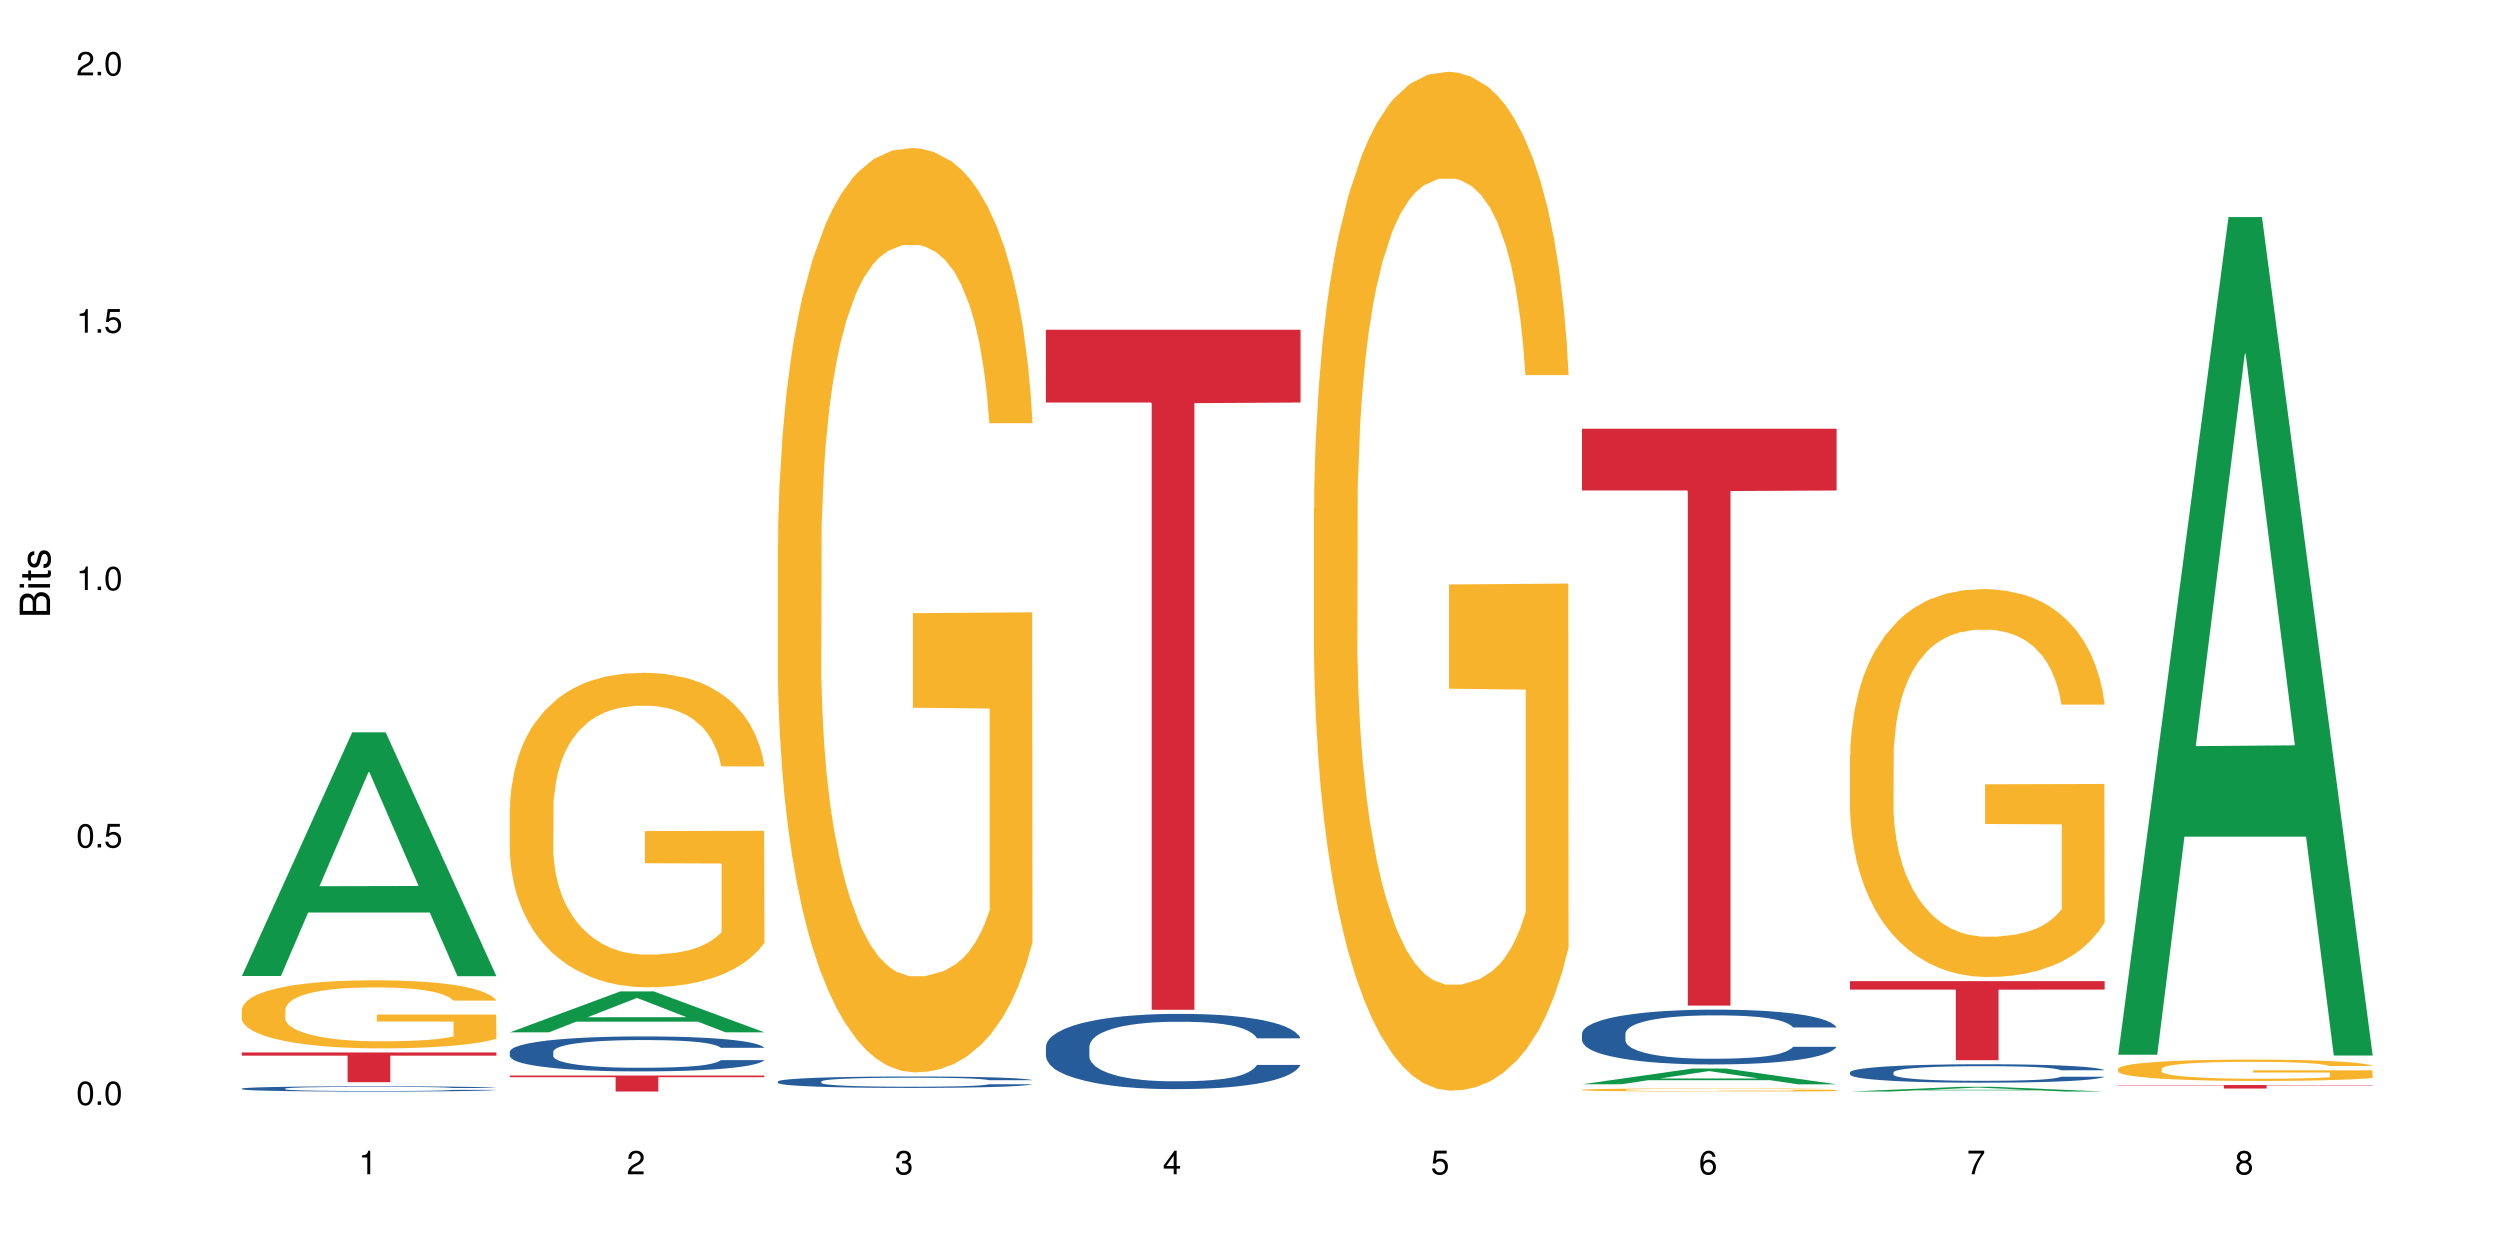 <?xml version="1.0" encoding="UTF-8"?>
<svg xmlns="http://www.w3.org/2000/svg" xmlns:xlink="http://www.w3.org/1999/xlink" width="720pt" height="360pt" viewBox="0 0 720 360" version="1.1">
<defs>
<g>
<symbol overflow="visible" id="glyph0-0">
<path style="stroke:none;" d=""/>
</symbol>
<symbol overflow="visible" id="glyph0-1">
<path style="stroke:none;" d="M 2.641 -6.797 C 2 -6.797 1.422 -6.531 1.078 -6.047 C 0.641 -5.453 0.406 -4.547 0.406 -3.297 C 0.406 -1 1.188 0.219 2.641 0.219 C 4.078 0.219 4.859 -1 4.859 -3.234 C 4.859 -4.562 4.656 -5.438 4.203 -6.047 C 3.844 -6.531 3.281 -6.797 2.641 -6.797 Z M 2.641 -6.047 C 3.547 -6.047 4 -5.125 4 -3.312 C 4 -1.375 3.562 -0.484 2.625 -0.484 C 1.734 -0.484 1.281 -1.422 1.281 -3.281 C 1.281 -5.141 1.734 -6.047 2.641 -6.047 Z M 2.641 -6.047 "/>
</symbol>
<symbol overflow="visible" id="glyph0-2">
<path style="stroke:none;" d="M 1.828 -1 L 0.828 -1 L 0.828 0 L 1.828 0 Z M 1.828 -1 "/>
</symbol>
<symbol overflow="visible" id="glyph0-3">
<path style="stroke:none;" d="M 4.562 -6.797 L 1.062 -6.797 L 0.547 -3.094 L 1.328 -3.094 C 1.719 -3.562 2.047 -3.734 2.578 -3.734 C 3.484 -3.734 4.062 -3.109 4.062 -2.094 C 4.062 -1.125 3.484 -0.531 2.578 -0.531 C 1.828 -0.531 1.375 -0.906 1.188 -1.672 L 0.328 -1.672 C 0.453 -1.109 0.547 -0.844 0.75 -0.594 C 1.125 -0.078 1.828 0.219 2.594 0.219 C 3.969 0.219 4.922 -0.781 4.922 -2.219 C 4.922 -3.562 4.031 -4.484 2.719 -4.484 C 2.25 -4.484 1.859 -4.359 1.469 -4.062 L 1.734 -5.969 L 4.562 -5.969 Z M 4.562 -6.797 "/>
</symbol>
<symbol overflow="visible" id="glyph0-4">
<path style="stroke:none;" d="M 2.484 -4.844 L 2.484 0 L 3.328 0 L 3.328 -6.797 L 2.766 -6.797 C 2.469 -5.75 2.281 -5.609 0.984 -5.453 L 0.984 -4.844 Z M 2.484 -4.844 "/>
</symbol>
<symbol overflow="visible" id="glyph0-5">
<path style="stroke:none;" d="M 4.859 -0.828 L 1.281 -0.828 C 1.359 -1.391 1.672 -1.75 2.5 -2.234 L 3.469 -2.75 C 4.406 -3.266 4.906 -3.969 4.906 -4.812 C 4.906 -5.375 4.672 -5.906 4.266 -6.266 C 3.859 -6.625 3.375 -6.797 2.719 -6.797 C 1.859 -6.797 1.219 -6.5 0.844 -5.922 C 0.609 -5.562 0.5 -5.125 0.484 -4.438 L 1.328 -4.438 C 1.359 -4.906 1.406 -5.188 1.531 -5.406 C 1.75 -5.812 2.188 -6.062 2.703 -6.062 C 3.469 -6.062 4.031 -5.516 4.031 -4.781 C 4.031 -4.25 3.719 -3.797 3.125 -3.438 L 2.234 -2.938 C 0.812 -2.141 0.406 -1.5 0.328 0 L 4.859 0 Z M 4.859 -0.828 "/>
</symbol>
<symbol overflow="visible" id="glyph0-6">
<path style="stroke:none;" d="M 2.125 -3.125 L 2.578 -3.125 C 3.516 -3.125 3.984 -2.703 3.984 -1.891 C 3.984 -1.031 3.469 -0.531 2.578 -0.531 C 1.656 -0.531 1.203 -0.984 1.156 -1.969 L 0.312 -1.969 C 0.344 -1.422 0.438 -1.078 0.609 -0.766 C 0.953 -0.109 1.625 0.219 2.547 0.219 C 3.953 0.219 4.859 -0.609 4.859 -1.906 C 4.859 -2.766 4.516 -3.25 3.703 -3.516 C 4.344 -3.766 4.656 -4.25 4.656 -4.938 C 4.656 -6.109 3.875 -6.797 2.578 -6.797 C 1.203 -6.797 0.484 -6.047 0.453 -4.609 L 1.297 -4.609 C 1.312 -5.016 1.344 -5.25 1.453 -5.453 C 1.641 -5.828 2.062 -6.062 2.594 -6.062 C 3.344 -6.062 3.797 -5.625 3.797 -4.906 C 3.797 -4.422 3.609 -4.141 3.25 -3.984 C 3.016 -3.891 2.719 -3.844 2.125 -3.844 Z M 2.125 -3.125 "/>
</symbol>
<symbol overflow="visible" id="glyph0-7">
<path style="stroke:none;" d="M 3.141 -1.625 L 3.141 0 L 3.984 0 L 3.984 -1.625 L 4.984 -1.625 L 4.984 -2.391 L 3.984 -2.391 L 3.984 -6.797 L 3.359 -6.797 L 0.266 -2.516 L 0.266 -1.625 Z M 3.141 -2.391 L 1 -2.391 L 3.141 -5.359 Z M 3.141 -2.391 "/>
</symbol>
<symbol overflow="visible" id="glyph0-8">
<path style="stroke:none;" d="M 4.781 -5.031 C 4.609 -6.141 3.891 -6.797 2.844 -6.797 C 2.094 -6.797 1.422 -6.438 1.031 -5.828 C 0.609 -5.172 0.406 -4.344 0.406 -3.094 C 0.406 -1.953 0.578 -1.234 0.984 -0.625 C 1.359 -0.078 1.953 0.219 2.703 0.219 C 3.984 0.219 4.922 -0.734 4.922 -2.078 C 4.922 -3.344 4.062 -4.234 2.844 -4.234 C 2.172 -4.234 1.641 -3.969 1.281 -3.469 C 1.281 -5.125 1.828 -6.047 2.797 -6.047 C 3.391 -6.047 3.797 -5.672 3.938 -5.031 Z M 2.734 -3.484 C 3.547 -3.484 4.062 -2.922 4.062 -2 C 4.062 -1.156 3.484 -0.531 2.703 -0.531 C 1.922 -0.531 1.328 -1.188 1.328 -2.047 C 1.328 -2.891 1.906 -3.484 2.734 -3.484 Z M 2.734 -3.484 "/>
</symbol>
<symbol overflow="visible" id="glyph0-9">
<path style="stroke:none;" d="M 4.984 -6.797 L 0.438 -6.797 L 0.438 -5.969 L 4.109 -5.969 C 2.5 -3.656 1.828 -2.234 1.328 0 L 2.219 0 C 2.594 -2.172 3.453 -4.047 4.984 -6.094 Z M 4.984 -6.797 "/>
</symbol>
<symbol overflow="visible" id="glyph0-10">
<path style="stroke:none;" d="M 3.75 -3.578 C 4.453 -4 4.688 -4.344 4.688 -4.984 C 4.688 -6.047 3.844 -6.797 2.641 -6.797 C 1.438 -6.797 0.594 -6.047 0.594 -4.984 C 0.594 -4.359 0.828 -4.016 1.516 -3.578 C 0.734 -3.203 0.359 -2.641 0.359 -1.891 C 0.359 -0.641 1.297 0.219 2.641 0.219 C 3.984 0.219 4.922 -0.641 4.922 -1.875 C 4.922 -2.641 4.531 -3.203 3.75 -3.578 Z M 2.641 -6.047 C 3.359 -6.047 3.812 -5.625 3.812 -4.969 C 3.812 -4.344 3.344 -3.922 2.641 -3.922 C 1.922 -3.922 1.453 -4.344 1.453 -4.984 C 1.453 -5.625 1.922 -6.047 2.641 -6.047 Z M 2.641 -3.203 C 3.484 -3.203 4.062 -2.672 4.062 -1.875 C 4.062 -1.062 3.484 -0.531 2.625 -0.531 C 1.797 -0.531 1.219 -1.078 1.219 -1.875 C 1.219 -2.672 1.797 -3.203 2.641 -3.203 Z M 2.641 -3.203 "/>
</symbol>
<symbol overflow="visible" id="glyph1-0">
<path style="stroke:none;" d=""/>
</symbol>
<symbol overflow="visible" id="glyph1-1">
<path style="stroke:none;" d="M 0 -0.953 L 0 -4.891 C 0 -5.719 -0.234 -6.344 -0.734 -6.797 C -1.188 -7.234 -1.812 -7.469 -2.5 -7.469 C -3.547 -7.469 -4.188 -7 -4.625 -5.875 C -4.984 -6.672 -5.641 -7.094 -6.531 -7.094 C -7.156 -7.094 -7.734 -6.859 -8.141 -6.391 C -8.562 -5.938 -8.75 -5.344 -8.75 -4.5 L -8.75 -0.953 Z M -4.984 -2.062 L -7.766 -2.062 L -7.766 -4.219 C -7.766 -4.844 -7.688 -5.203 -7.453 -5.5 C -7.219 -5.812 -6.859 -5.969 -6.375 -5.969 C -5.906 -5.969 -5.531 -5.812 -5.297 -5.5 C -5.062 -5.203 -4.984 -4.844 -4.984 -4.219 Z M -0.984 -2.062 L -4 -2.062 L -4 -4.781 C -4 -5.328 -3.859 -5.688 -3.578 -5.953 C -3.297 -6.219 -2.922 -6.359 -2.484 -6.359 C -2.062 -6.359 -1.688 -6.219 -1.406 -5.953 C -1.109 -5.688 -0.984 -5.328 -0.984 -4.781 Z M -0.984 -2.062 "/>
</symbol>
<symbol overflow="visible" id="glyph1-2">
<path style="stroke:none;" d="M -6.281 -1.797 L -6.281 -0.797 L 0 -0.797 L 0 -1.797 Z M -8.75 -1.797 L -8.75 -0.797 L -7.484 -0.797 L -7.484 -1.797 Z M -8.75 -1.797 "/>
</symbol>
<symbol overflow="visible" id="glyph1-3">
<path style="stroke:none;" d="M -6.281 -3.047 L -6.281 -2.016 L -8.016 -2.016 L -8.016 -1.016 L -6.281 -1.016 L -6.281 -0.172 L -5.469 -0.172 L -5.469 -1.016 L -0.719 -1.016 C -0.078 -1.016 0.281 -1.453 0.281 -2.234 C 0.281 -2.469 0.25 -2.719 0.188 -3.047 L -0.641 -3.047 C -0.609 -2.922 -0.594 -2.766 -0.594 -2.562 C -0.594 -2.141 -0.719 -2.016 -1.156 -2.016 L -5.469 -2.016 L -5.469 -3.047 Z M -6.281 -3.047 "/>
</symbol>
<symbol overflow="visible" id="glyph1-4">
<path style="stroke:none;" d="M -4.531 -5.25 C -5.766 -5.25 -6.469 -4.422 -6.469 -2.969 C -6.469 -1.516 -5.719 -0.562 -4.547 -0.562 C -3.562 -0.562 -3.094 -1.062 -2.734 -2.562 L -2.516 -3.484 C -2.344 -4.188 -2.094 -4.469 -1.625 -4.469 C -1.047 -4.469 -0.641 -3.875 -0.641 -3 C -0.641 -2.453 -0.797 -2 -1.062 -1.75 C -1.25 -1.594 -1.422 -1.531 -1.875 -1.469 L -1.875 -0.406 C -0.422 -0.453 0.281 -1.266 0.281 -2.922 C 0.281 -4.5 -0.5 -5.516 -1.719 -5.516 C -2.656 -5.516 -3.172 -4.984 -3.469 -3.734 L -3.703 -2.766 C -3.891 -1.953 -4.156 -1.609 -4.594 -1.609 C -5.172 -1.609 -5.547 -2.125 -5.547 -2.938 C -5.547 -3.75 -5.203 -4.172 -4.531 -4.203 Z M -4.531 -5.25 "/>
</symbol>
</g>
</defs>
<g id="surface94558">
<rect x="0" y="0" width="720" height="360" style="fill:rgb(100%,100%,100%);fill-opacity:1;stroke:none;"/>
<path style=" stroke:none;fill-rule:nonzero;fill:rgb(6.275%,58.824%,28.235%);fill-opacity:1;" d="M 69.629 281.082 L 69.707 281.016 L 101.441 210.914 L 111.078 210.914 L 142.965 281.148 L 131.762 281.148 L 123.77 262.816 L 88.746 262.816 L 80.91 281.082 L 69.629 281.082 L 92.117 255.23 L 120.559 255.164 L 106.375 222.391 L 106.219 222.324 L 106.062 222.52 L 92.039 255.164 L 92.117 255.23 Z M 69.629 281.082 "/>
<path style=" stroke:none;fill-rule:nonzero;fill:rgb(14.51%,36.078%,60%);fill-opacity:1;" d="M 69.629 313.516 L 69.719 313.512 L 69.719 313.48 L 69.988 313.426 L 70.613 313.359 L 71.238 313.316 L 72.848 313.234 L 75.086 313.152 L 77.41 313.094 L 79.109 313.059 L 80.629 313.027 L 84.117 312.977 L 86.355 312.953 L 88.77 312.926 L 91.719 312.902 L 93.867 312.891 L 98.695 312.867 L 102.273 312.859 L 105.047 312.855 L 111.039 312.855 L 114.613 312.859 L 117.207 312.867 L 120.07 312.879 L 122.484 312.891 L 126.688 312.922 L 130.445 312.961 L 132.145 312.98 L 134.828 313.023 L 136.883 313.066 L 138.316 313.102 L 139.926 313.152 L 141.355 313.215 L 142.43 313.285 L 142.965 313.348 L 130.445 313.348 L 129.82 313.289 L 129.102 313.246 L 127.762 313.191 L 126.422 313.152 L 124.543 313.109 L 122.844 313.086 L 120.516 313.059 L 118.461 313.043 L 116.312 313.027 L 114.258 313.02 L 110.32 313.012 L 105.762 313.012 L 104.062 313.016 L 100.574 313.027 L 98.695 313.035 L 96.012 313.055 L 94.133 313.074 L 91.898 313.102 L 90.379 313.125 L 88.5 313.16 L 87.16 313.191 L 85.637 313.238 L 84.742 313.273 L 83.938 313.312 L 83.223 313.359 L 82.688 313.406 L 82.328 313.457 L 82.148 313.508 L 82.148 313.723 L 82.328 313.773 L 82.777 313.832 L 83.938 313.914 L 85.637 313.988 L 87.605 314.047 L 89.484 314.09 L 90.559 314.105 L 91.988 314.129 L 94.223 314.156 L 97.445 314.184 L 99.32 314.195 L 102.184 314.207 L 105.137 314.211 L 109.07 314.211 L 112.559 314.207 L 114.883 314.199 L 117.297 314.188 L 120.605 314.164 L 122.664 314.145 L 124.453 314.117 L 125.793 314.09 L 126.688 314.07 L 128.031 314.027 L 129.102 313.977 L 129.906 313.93 L 130.445 313.883 L 142.965 313.883 L 142.43 313.938 L 141.625 313.992 L 140.82 314.031 L 139.566 314.082 L 138.137 314.125 L 136.078 314.172 L 134.379 314.203 L 132.145 314.238 L 130.086 314.266 L 127.852 314.289 L 124.543 314.316 L 122.395 314.332 L 120.07 314.344 L 117.297 314.355 L 113.809 314.363 L 110.055 314.371 L 106.566 314.371 L 102.809 314.367 L 100.035 314.363 L 96.371 314.352 L 91.809 314.324 L 88.5 314.297 L 85.906 314.273 L 83.672 314.246 L 81.168 314.207 L 77.945 314.145 L 75.98 314.098 L 74.637 314.059 L 73.117 314.008 L 72.043 313.957 L 70.793 313.879 L 69.898 313.781 L 69.629 313.707 Z M 69.629 313.516 "/>
<path style=" stroke:none;fill-rule:nonzero;fill:rgb(96.863%,70.196%,16.863%);fill-opacity:1;" d="M 69.629 290.723 L 69.719 290.707 L 69.719 290.348 L 70.078 289.543 L 70.973 288.434 L 72.133 287.52 L 73.387 286.805 L 74.191 286.426 L 75.531 285.891 L 76.695 285.496 L 79.645 284.691 L 83.402 283.938 L 85.461 283.617 L 87.785 283.312 L 91.094 282.973 L 92.613 282.848 L 97.266 282.559 L 102.543 282.383 L 108.355 282.328 L 111.039 282.344 L 114.703 282.418 L 119.711 282.613 L 122.574 282.793 L 124.809 282.973 L 127.137 283.203 L 129.996 283.562 L 132.68 283.992 L 134.828 284.422 L 136.973 284.961 L 138.762 285.531 L 140.281 286.16 L 141.625 286.91 L 142.43 287.539 L 142.965 288.164 L 130.535 288.164 L 129.82 287.539 L 129.016 287.055 L 127.672 286.465 L 126.332 286.035 L 124.988 285.695 L 122.484 285.227 L 120.34 284.941 L 117.656 284.691 L 115.062 284.531 L 112.109 284.422 L 110.32 284.387 L 105.582 284.387 L 101.289 284.512 L 98.785 284.656 L 96.996 284.797 L 94.492 285.066 L 92.973 285.281 L 92.078 285.426 L 89.395 285.98 L 87.605 286.48 L 86.621 286.82 L 85.371 287.359 L 84.477 287.84 L 83.492 288.559 L 82.953 289.094 L 82.238 290.312 L 82.148 293.535 L 82.418 294.215 L 82.953 294.949 L 83.672 295.594 L 84.742 296.273 L 85.816 296.793 L 87.695 297.492 L 89.305 297.957 L 90.559 298.262 L 92.973 298.746 L 93.957 298.906 L 96.281 299.227 L 98.695 299.477 L 101.648 299.691 L 103.883 299.801 L 107.461 299.891 L 112.02 299.891 L 117.387 299.781 L 120.785 299.641 L 123.109 299.496 L 124.633 299.371 L 126.508 299.176 L 127.852 298.996 L 129.102 298.797 L 130.625 298.492 L 130.625 294.215 L 108.535 294.195 L 108.535 292.191 L 142.875 292.176 L 142.965 299.176 L 141.086 299.656 L 138.762 300.121 L 136.527 300.48 L 134.199 300.785 L 130.891 301.125 L 128.207 301.34 L 124.094 301.59 L 120.34 301.75 L 116.402 301.859 L 112.914 301.914 L 108.801 301.93 L 105.137 301.895 L 101.199 301.789 L 98.07 301.645 L 95.207 301.465 L 92.344 301.234 L 88.77 300.855 L 86.441 300.551 L 84.027 300.176 L 81.613 299.73 L 79.469 299.246 L 78.035 298.871 L 76.605 298.441 L 75.086 297.902 L 73.652 297.293 L 72.582 296.738 L 71.598 296.113 L 70.883 295.523 L 70.164 294.715 L 69.809 294.07 L 69.629 293.516 Z M 69.629 290.723 "/>
<path style=" stroke:none;fill-rule:nonzero;fill:rgb(83.922%,15.686%,22.353%);fill-opacity:1;" d="M 69.629 303.109 L 142.965 303.109 L 142.965 304.027 L 112.402 304.035 L 112.402 311.676 L 100.105 311.676 L 100.105 304.043 L 99.926 304.027 L 69.629 304.027 Z M 69.629 303.109 "/>
<path style=" stroke:none;fill-rule:nonzero;fill:rgb(6.275%,58.824%,28.235%);fill-opacity:1;" d="M 146.824 297.309 L 146.902 297.297 L 178.637 285.527 L 188.273 285.527 L 220.16 297.316 L 208.957 297.316 L 200.965 294.238 L 165.941 294.238 L 158.109 297.309 L 146.824 297.309 L 169.312 292.965 L 197.754 292.957 L 183.57 287.453 L 183.414 287.441 L 183.258 287.477 L 169.234 292.957 L 169.312 292.965 Z M 146.824 297.309 "/>
<path style=" stroke:none;fill-rule:nonzero;fill:rgb(14.51%,36.078%,60%);fill-opacity:1;" d="M 146.824 302.879 L 146.914 302.867 L 146.914 302.648 L 147.184 302.297 L 147.809 301.855 L 148.434 301.555 L 150.043 301.012 L 152.281 300.484 L 154.605 300.082 L 156.305 299.84 L 157.824 299.656 L 161.312 299.316 L 163.551 299.141 L 165.965 298.984 L 168.914 298.828 L 171.062 298.738 L 175.891 298.59 L 179.469 298.523 L 182.242 298.496 L 188.234 298.496 L 191.812 298.535 L 194.406 298.582 L 197.266 298.652 L 199.68 298.738 L 203.883 298.938 L 207.641 299.195 L 209.34 299.344 L 212.023 299.629 L 214.078 299.906 L 215.512 300.145 L 217.121 300.484 L 218.551 300.898 L 219.625 301.367 L 220.16 301.766 L 207.641 301.766 L 207.016 301.395 L 206.301 301.109 L 204.957 300.734 L 203.617 300.469 L 201.738 300.199 L 200.039 300.023 L 197.715 299.852 L 195.656 299.738 L 193.512 299.656 L 191.453 299.602 L 187.52 299.547 L 182.957 299.547 L 181.258 299.566 L 177.77 299.637 L 175.891 299.703 L 173.207 299.832 L 171.332 299.953 L 169.094 300.137 L 167.574 300.293 L 165.695 300.531 L 164.355 300.742 L 162.836 301.047 L 161.941 301.277 L 161.137 301.535 L 160.418 301.84 L 159.883 302.16 L 159.523 302.5 L 159.348 302.832 L 159.348 304.258 L 159.523 304.59 L 159.973 304.977 L 161.137 305.539 L 162.836 306.023 L 164.801 306.41 L 166.68 306.688 L 167.754 306.816 L 169.184 306.965 L 171.418 307.148 L 174.641 307.332 L 176.516 307.406 L 179.379 307.48 L 182.332 307.516 L 186.266 307.516 L 189.754 307.48 L 192.078 307.434 L 194.492 307.359 L 197.805 307.203 L 199.859 307.055 L 201.648 306.883 L 202.988 306.707 L 203.883 306.559 L 205.227 306.273 L 206.301 305.961 L 207.105 305.637 L 207.641 305.324 L 220.16 305.324 L 219.625 305.695 L 218.82 306.055 L 218.016 306.32 L 216.762 306.641 L 215.332 306.926 L 213.273 307.25 L 211.574 307.461 L 209.34 307.691 L 207.281 307.867 L 205.047 308.023 L 201.738 308.207 L 199.59 308.297 L 197.266 308.383 L 194.492 308.453 L 191.004 308.52 L 187.25 308.555 L 183.762 308.566 L 180.004 308.547 L 177.234 308.512 L 173.566 308.426 L 169.004 308.262 L 165.695 308.086 L 163.102 307.91 L 160.867 307.727 L 158.363 307.48 L 155.145 307.074 L 153.176 306.762 L 151.832 306.504 L 150.312 306.145 L 149.238 305.824 L 147.988 305.309 L 147.094 304.652 L 146.824 304.148 Z M 146.824 302.879 "/>
<path style=" stroke:none;fill-rule:nonzero;fill:rgb(96.863%,70.196%,16.863%);fill-opacity:1;" d="M 146.824 232.562 L 146.914 232.48 L 146.914 230.824 L 147.273 227.102 L 148.168 221.973 L 149.328 217.754 L 150.582 214.445 L 151.387 212.707 L 152.727 210.227 L 153.891 208.406 L 156.844 204.684 L 160.598 201.211 L 162.656 199.719 L 164.98 198.312 L 168.289 196.742 L 169.809 196.164 L 174.461 194.84 L 179.738 194.012 L 185.551 193.766 L 188.234 193.848 L 191.898 194.18 L 196.91 195.09 L 199.77 195.914 L 202.008 196.742 L 204.332 197.816 L 207.195 199.473 L 209.875 201.457 L 212.023 203.441 L 214.168 205.926 L 215.957 208.57 L 217.477 211.469 L 218.82 214.941 L 219.625 217.836 L 220.16 220.73 L 207.73 220.73 L 207.016 217.836 L 206.211 215.602 L 204.867 212.875 L 203.527 210.887 L 202.184 209.316 L 199.68 207.164 L 197.535 205.844 L 194.852 204.684 L 192.258 203.941 L 189.305 203.441 L 187.52 203.277 L 182.777 203.277 L 178.484 203.855 L 175.98 204.52 L 174.191 205.18 L 171.688 206.422 L 170.168 207.414 L 169.273 208.074 L 166.59 210.641 L 164.801 212.957 L 163.816 214.527 L 162.566 217.008 L 161.672 219.242 L 160.688 222.551 L 160.152 225.035 L 159.434 230.66 L 159.348 245.551 L 159.613 248.691 L 160.152 252.086 L 160.867 255.062 L 161.941 258.207 L 163.012 260.605 L 164.891 263.832 L 166.5 265.98 L 167.754 267.387 L 170.168 269.621 L 171.152 270.367 L 173.477 271.855 L 175.891 273.012 L 178.844 274.008 L 181.078 274.504 L 184.656 274.914 L 189.219 274.914 L 194.582 274.418 L 197.98 273.758 L 200.309 273.098 L 201.828 272.516 L 203.707 271.605 L 205.047 270.781 L 206.301 269.871 L 207.82 268.465 L 207.82 248.691 L 185.73 248.609 L 185.73 239.344 L 220.07 239.262 L 220.16 271.605 L 218.285 273.84 L 215.957 275.992 L 213.723 277.645 L 211.398 279.051 L 208.086 280.625 L 205.406 281.617 L 201.289 282.773 L 197.535 283.52 L 193.598 284.016 L 190.113 284.262 L 185.996 284.348 L 182.332 284.18 L 178.395 283.684 L 175.266 283.023 L 172.402 282.195 L 169.543 281.121 L 165.965 279.383 L 163.641 277.977 L 161.223 276.238 L 158.809 274.172 L 156.664 271.938 L 155.23 270.199 L 153.801 268.215 L 152.281 265.734 L 150.852 262.922 L 149.777 260.355 L 148.793 257.461 L 148.078 254.73 L 147.363 251.008 L 147.004 248.031 L 146.824 245.465 Z M 146.824 232.562 "/>
<path style=" stroke:none;fill-rule:nonzero;fill:rgb(83.922%,15.686%,22.353%);fill-opacity:1;" d="M 146.824 309.746 L 220.16 309.746 L 220.16 310.238 L 189.598 310.242 L 189.598 314.371 L 177.301 314.371 L 177.301 310.25 L 177.121 310.238 L 146.824 310.238 Z M 146.824 309.746 "/>
<path style=" stroke:none;fill-rule:nonzero;fill:rgb(14.51%,36.078%,60%);fill-opacity:1;" d="M 224.02 311.461 L 224.109 311.461 L 224.109 311.387 L 224.379 311.273 L 225.004 311.129 L 225.633 311.031 L 227.242 310.852 L 229.477 310.684 L 231.801 310.551 L 233.5 310.473 L 235.023 310.41 L 238.508 310.301 L 240.746 310.242 L 243.16 310.191 L 246.113 310.141 L 248.258 310.113 L 253.086 310.062 L 256.664 310.043 L 259.438 310.035 L 265.43 310.035 L 269.008 310.047 L 271.602 310.059 L 274.461 310.086 L 276.875 310.113 L 281.082 310.176 L 284.836 310.262 L 286.535 310.309 L 289.219 310.402 L 291.277 310.492 L 292.707 310.57 L 294.316 310.684 L 295.746 310.816 L 296.82 310.969 L 297.355 311.098 L 284.836 311.098 L 284.211 310.98 L 283.496 310.887 L 282.152 310.762 L 280.812 310.676 L 278.934 310.59 L 277.234 310.531 L 274.91 310.477 L 272.852 310.438 L 270.707 310.41 L 268.648 310.395 L 264.715 310.375 L 260.152 310.375 L 258.453 310.383 L 254.965 310.406 L 253.086 310.426 L 250.406 310.469 L 248.527 310.508 L 246.289 310.566 L 244.77 310.617 L 242.891 310.695 L 241.551 310.766 L 240.031 310.863 L 239.137 310.941 L 238.332 311.023 L 237.613 311.125 L 237.078 311.227 L 236.723 311.34 L 236.543 311.449 L 236.543 311.914 L 236.723 312.02 L 237.168 312.148 L 238.332 312.332 L 240.031 312.488 L 241.996 312.617 L 243.875 312.707 L 244.949 312.746 L 246.379 312.797 L 248.617 312.855 L 251.836 312.914 L 253.715 312.941 L 256.574 312.965 L 259.527 312.977 L 263.461 312.977 L 266.949 312.965 L 269.273 312.949 L 271.691 312.926 L 275 312.875 L 277.055 312.824 L 278.844 312.77 L 280.188 312.711 L 281.082 312.664 L 282.422 312.57 L 283.496 312.469 L 284.301 312.363 L 284.836 312.262 L 297.355 312.262 L 296.82 312.383 L 296.016 312.5 L 295.211 312.586 L 293.957 312.691 L 292.527 312.785 L 290.473 312.891 L 288.773 312.957 L 286.535 313.031 L 284.48 313.09 L 282.242 313.141 L 278.934 313.199 L 276.789 313.23 L 274.461 313.258 L 271.691 313.281 L 268.203 313.305 L 264.445 313.316 L 260.957 313.316 L 257.203 313.312 L 254.43 313.301 L 250.762 313.273 L 246.199 313.219 L 242.891 313.16 L 240.297 313.105 L 238.062 313.047 L 235.559 312.965 L 232.34 312.832 L 230.371 312.73 L 229.031 312.645 L 227.508 312.527 L 226.438 312.422 L 225.184 312.254 L 224.289 312.043 L 224.02 311.875 Z M 224.02 311.461 "/>
<path style=" stroke:none;fill-rule:nonzero;fill:rgb(96.863%,70.196%,16.863%);fill-opacity:1;" d="M 224.02 156.652 L 224.109 156.406 L 224.109 151.547 L 224.469 140.605 L 225.363 125.531 L 226.523 113.129 L 227.777 103.402 L 228.582 98.297 L 229.926 91.004 L 231.086 85.656 L 234.039 74.715 L 237.793 64.504 L 239.852 60.125 L 242.176 55.992 L 245.484 51.375 L 247.004 49.672 L 251.656 45.781 L 256.934 43.348 L 262.746 42.621 L 265.43 42.863 L 269.098 43.836 L 274.105 46.512 L 276.965 48.941 L 279.203 51.375 L 281.527 54.535 L 284.391 59.398 L 287.074 65.23 L 289.219 71.066 L 291.367 78.359 L 293.152 86.141 L 294.676 94.652 L 296.016 104.863 L 296.82 113.371 L 297.355 121.883 L 284.926 121.883 L 284.211 113.371 L 283.406 106.809 L 282.062 98.785 L 280.723 92.949 L 279.383 88.328 L 276.875 82.008 L 274.73 78.117 L 272.047 74.715 L 269.453 72.527 L 266.504 71.066 L 264.715 70.582 L 259.973 70.582 L 255.68 72.281 L 253.176 74.227 L 251.387 76.172 L 248.883 79.82 L 247.363 82.738 L 246.469 84.684 L 243.785 92.219 L 241.996 99.027 L 241.016 103.648 L 239.762 110.941 L 238.867 117.508 L 237.883 127.23 L 237.348 134.527 L 236.633 151.059 L 236.543 194.824 L 236.809 204.062 L 237.348 214.031 L 238.062 222.785 L 239.137 232.023 L 240.207 239.074 L 242.086 248.555 L 243.695 254.879 L 244.949 259.012 L 247.363 265.574 L 248.348 267.766 L 250.672 272.141 L 253.086 275.543 L 256.039 278.461 L 258.273 279.922 L 261.852 281.137 L 266.414 281.137 L 271.777 279.676 L 275.176 277.734 L 277.504 275.789 L 279.023 274.086 L 280.902 271.41 L 282.242 268.98 L 283.496 266.305 L 285.016 262.172 L 285.016 204.062 L 262.926 203.82 L 262.926 176.59 L 297.27 176.344 L 297.355 271.41 L 295.48 277.977 L 293.152 284.297 L 290.918 289.16 L 288.594 293.293 L 285.285 297.914 L 282.602 300.832 L 278.488 304.234 L 274.73 306.422 L 270.797 307.883 L 267.309 308.609 L 263.195 308.855 L 259.527 308.367 L 255.59 306.91 L 252.461 304.965 L 249.598 302.531 L 246.738 299.371 L 243.16 294.266 L 240.836 290.133 L 238.422 285.027 L 236.004 278.949 L 233.859 272.383 L 232.43 267.277 L 230.996 261.441 L 229.477 254.148 L 228.047 245.883 L 226.973 238.344 L 225.988 229.836 L 225.273 221.812 L 224.559 210.871 L 224.199 202.117 L 224.02 194.578 Z M 224.02 156.652 "/>
<path style=" stroke:none;fill-rule:nonzero;fill:rgb(14.51%,36.078%,60%);fill-opacity:1;" d="M 301.219 301.438 L 301.305 301.418 L 301.305 300.941 L 301.574 300.188 L 302.199 299.238 L 302.828 298.586 L 304.438 297.418 L 306.672 296.289 L 308.996 295.418 L 310.695 294.902 L 312.219 294.508 L 315.707 293.773 L 317.941 293.398 L 320.355 293.062 L 323.309 292.723 L 325.453 292.527 L 330.285 292.211 L 333.859 292.07 L 336.633 292.012 L 342.625 292.012 L 346.203 292.09 L 348.797 292.191 L 351.656 292.348 L 354.074 292.527 L 358.277 292.961 L 362.031 293.516 L 363.73 293.832 L 366.414 294.445 L 368.473 295.039 L 369.902 295.555 L 371.512 296.289 L 372.945 297.18 L 374.016 298.188 L 374.555 299.039 L 362.031 299.039 L 361.406 298.25 L 360.691 297.633 L 359.348 296.824 L 358.008 296.25 L 356.129 295.676 L 354.43 295.297 L 352.105 294.922 L 350.047 294.684 L 347.902 294.508 L 345.844 294.387 L 341.91 294.27 L 337.348 294.27 L 335.648 294.309 L 332.16 294.465 L 330.285 294.605 L 327.602 294.883 L 325.723 295.141 L 323.484 295.535 L 321.965 295.871 L 320.086 296.387 L 318.746 296.844 L 317.227 297.496 L 316.332 297.992 L 315.527 298.547 L 314.812 299.199 L 314.273 299.891 L 313.918 300.625 L 313.738 301.336 L 313.738 304.406 L 313.918 305.117 L 314.363 305.949 L 315.527 307.16 L 317.227 308.207 L 319.195 309.039 L 321.07 309.633 L 322.145 309.91 L 323.574 310.227 L 325.812 310.625 L 329.031 311.02 L 330.91 311.18 L 333.77 311.336 L 336.723 311.414 L 340.656 311.414 L 344.145 311.336 L 346.473 311.238 L 348.887 311.078 L 352.195 310.742 L 354.25 310.426 L 356.039 310.051 L 357.383 309.672 L 358.277 309.355 L 359.617 308.742 L 360.691 308.07 L 361.496 307.375 L 362.031 306.703 L 374.555 306.703 L 374.016 307.496 L 373.211 308.266 L 372.406 308.84 L 371.156 309.535 L 369.723 310.148 L 367.668 310.84 L 365.969 311.297 L 363.73 311.793 L 361.676 312.168 L 359.438 312.504 L 356.129 312.902 L 353.984 313.098 L 351.656 313.277 L 348.887 313.434 L 345.398 313.574 L 341.641 313.652 L 338.152 313.672 L 334.398 313.633 L 331.625 313.555 L 327.957 313.375 L 323.398 313.02 L 320.086 312.645 L 317.496 312.266 L 315.258 311.871 L 312.754 311.336 L 309.535 310.465 L 307.566 309.793 L 306.227 309.238 L 304.707 308.465 L 303.633 307.773 L 302.379 306.664 L 301.484 305.258 L 301.219 304.168 Z M 301.219 301.438 "/>
<path style=" stroke:none;fill-rule:nonzero;fill:rgb(83.922%,15.686%,22.353%);fill-opacity:1;" d="M 301.219 94.957 L 374.555 94.957 L 374.555 115.922 L 343.988 116.105 L 343.988 290.832 L 331.691 290.832 L 331.691 116.293 L 331.516 115.922 L 301.219 115.922 Z M 301.219 94.957 "/>
<path style=" stroke:none;fill-rule:nonzero;fill:rgb(96.863%,70.196%,16.863%);fill-opacity:1;" d="M 378.414 146.352 L 378.504 146.086 L 378.504 140.727 L 378.859 128.664 L 379.754 112.051 L 380.918 98.383 L 382.168 87.664 L 382.973 82.035 L 384.316 73.996 L 385.477 68.098 L 388.43 56.039 L 392.188 44.781 L 394.242 39.957 L 396.566 35.402 L 399.879 30.312 L 401.398 28.434 L 406.047 24.148 L 411.324 21.469 L 417.137 20.664 L 419.82 20.93 L 423.488 22.004 L 428.496 24.949 L 431.359 27.633 L 433.594 30.312 L 435.918 33.793 L 438.781 39.156 L 441.465 45.586 L 443.609 52.02 L 445.758 60.059 L 447.547 68.633 L 449.066 78.016 L 450.406 89.27 L 451.211 98.648 L 451.75 108.031 L 439.316 108.031 L 438.602 98.648 L 437.797 91.414 L 436.457 82.57 L 435.113 76.137 L 433.773 71.047 L 431.27 64.078 L 429.121 59.789 L 426.438 56.039 L 423.848 53.625 L 420.895 52.02 L 419.105 51.484 L 414.367 51.484 L 410.074 53.359 L 407.57 55.504 L 405.781 57.648 L 403.277 61.668 L 401.754 64.883 L 400.859 67.027 L 398.18 75.336 L 396.391 82.84 L 395.406 87.93 L 394.152 95.969 L 393.258 103.207 L 392.277 113.926 L 391.738 121.965 L 391.023 140.191 L 390.934 188.43 L 391.203 198.613 L 391.738 209.602 L 392.453 219.25 L 393.527 229.434 L 394.602 237.203 L 396.48 247.656 L 398.09 254.625 L 399.34 259.18 L 401.754 266.414 L 402.738 268.828 L 405.066 273.652 L 407.48 277.402 L 410.43 280.621 L 412.668 282.227 L 416.242 283.566 L 420.805 283.566 L 426.172 281.961 L 429.57 279.816 L 431.895 277.672 L 433.414 275.797 L 435.293 272.848 L 436.637 270.168 L 437.887 267.219 L 439.406 262.664 L 439.406 198.613 L 417.316 198.344 L 417.316 168.328 L 451.66 168.062 L 451.75 272.848 L 449.871 280.082 L 447.547 287.051 L 445.309 292.41 L 442.984 296.969 L 439.676 302.059 L 436.992 305.277 L 432.879 309.027 L 429.121 311.438 L 425.188 313.047 L 421.699 313.852 L 417.586 314.121 L 413.918 313.582 L 409.984 311.977 L 406.852 309.832 L 403.992 307.152 L 401.129 303.668 L 397.551 298.039 L 395.227 293.484 L 392.812 287.855 L 390.398 281.156 L 388.25 273.918 L 386.82 268.293 L 385.391 261.859 L 383.867 253.82 L 382.438 244.707 L 381.363 236.398 L 380.379 227.02 L 379.664 218.176 L 378.949 206.117 L 378.594 196.469 L 378.414 188.16 Z M 378.414 146.352 "/>
<path style=" stroke:none;fill-rule:nonzero;fill:rgb(6.275%,58.824%,28.235%);fill-opacity:1;" d="M 455.609 312.277 L 455.688 312.27 L 487.418 307.742 L 497.055 307.742 L 528.945 312.281 L 517.742 312.281 L 509.75 311.094 L 474.727 311.094 L 466.891 312.277 L 455.609 312.277 L 478.094 310.605 L 506.535 310.602 L 492.355 308.484 L 492.199 308.48 L 492.043 308.492 L 478.016 310.602 L 478.094 310.605 Z M 455.609 312.277 "/>
<path style=" stroke:none;fill-rule:nonzero;fill:rgb(14.51%,36.078%,60%);fill-opacity:1;" d="M 455.609 297.652 L 455.699 297.637 L 455.699 297.293 L 455.965 296.746 L 456.594 296.051 L 457.219 295.578 L 458.828 294.727 L 461.066 293.902 L 463.391 293.27 L 465.09 292.895 L 466.609 292.605 L 470.098 292.074 L 472.332 291.801 L 474.746 291.555 L 477.699 291.309 L 479.848 291.164 L 484.676 290.934 L 488.254 290.832 L 491.023 290.789 L 497.016 290.789 L 500.594 290.848 L 503.188 290.922 L 506.051 291.035 L 508.465 291.164 L 512.668 291.48 L 516.426 291.887 L 518.125 292.117 L 520.805 292.562 L 522.863 292.996 L 524.293 293.371 L 525.906 293.902 L 527.336 294.555 L 528.41 295.289 L 528.945 295.906 L 516.426 295.906 L 515.797 295.332 L 515.082 294.883 L 513.742 294.293 L 512.398 293.875 L 510.523 293.457 L 508.824 293.184 L 506.496 292.91 L 504.441 292.738 L 502.293 292.605 L 500.238 292.52 L 496.301 292.434 L 491.742 292.434 L 490.043 292.461 L 486.555 292.578 L 484.676 292.68 L 481.992 292.879 L 480.113 293.066 L 477.879 293.355 L 476.359 293.602 L 474.48 293.977 L 473.137 294.309 L 471.617 294.785 L 470.723 295.145 L 469.918 295.547 L 469.203 296.023 L 468.668 296.527 L 468.309 297.062 L 468.129 297.582 L 468.129 299.816 L 468.309 300.332 L 468.758 300.941 L 469.918 301.82 L 471.617 302.582 L 473.586 303.188 L 475.465 303.621 L 476.535 303.824 L 477.969 304.055 L 480.203 304.34 L 483.422 304.629 L 485.301 304.746 L 488.164 304.859 L 491.113 304.918 L 495.051 304.918 L 498.539 304.859 L 500.863 304.789 L 503.277 304.672 L 506.586 304.43 L 508.645 304.199 L 510.434 303.922 L 511.773 303.648 L 512.668 303.418 L 514.008 302.973 L 515.082 302.48 L 515.887 301.977 L 516.426 301.488 L 528.945 301.488 L 528.41 302.062 L 527.605 302.625 L 526.797 303.043 L 525.547 303.547 L 524.117 303.996 L 522.059 304.5 L 520.359 304.832 L 518.125 305.191 L 516.066 305.465 L 513.832 305.711 L 510.523 306 L 508.375 306.145 L 506.051 306.273 L 503.277 306.391 L 499.789 306.488 L 496.035 306.547 L 492.547 306.562 L 488.789 306.531 L 486.016 306.477 L 482.352 306.344 L 477.789 306.086 L 474.48 305.812 L 471.887 305.539 L 469.648 305.25 L 467.145 304.859 L 463.926 304.227 L 461.957 303.734 L 460.617 303.332 L 459.098 302.77 L 458.023 302.266 L 456.773 301.457 L 455.879 300.434 L 455.609 299.641 Z M 455.609 297.652 "/>
<path style=" stroke:none;fill-rule:nonzero;fill:rgb(96.863%,70.196%,16.863%);fill-opacity:1;" d="M 455.609 313.852 L 455.699 313.848 L 455.699 313.832 L 456.055 313.793 L 456.949 313.742 L 458.113 313.699 L 459.367 313.668 L 460.172 313.648 L 461.512 313.625 L 462.676 313.605 L 465.625 313.57 L 469.383 313.535 L 471.438 313.52 L 473.766 313.504 L 477.074 313.488 L 478.594 313.484 L 483.246 313.469 L 488.52 313.461 L 497.016 313.461 L 500.684 313.465 L 505.691 313.473 L 508.555 313.48 L 510.789 313.488 L 513.117 313.5 L 515.977 313.516 L 518.66 313.535 L 520.805 313.559 L 522.953 313.582 L 524.742 313.609 L 526.262 313.637 L 527.605 313.672 L 528.41 313.703 L 528.945 313.73 L 516.516 313.73 L 515.797 313.703 L 514.992 313.68 L 513.652 313.652 L 512.309 313.633 L 510.969 313.617 L 508.465 313.594 L 506.316 313.582 L 503.637 313.57 L 501.043 313.562 L 498.09 313.559 L 496.301 313.555 L 491.562 313.555 L 487.27 313.562 L 484.766 313.566 L 482.977 313.574 L 480.473 313.586 L 478.953 313.598 L 478.059 313.602 L 475.375 313.629 L 473.586 313.652 L 472.602 313.668 L 471.348 313.691 L 470.457 313.715 L 469.473 313.75 L 468.934 313.773 L 468.219 313.832 L 468.129 313.98 L 468.398 314.012 L 468.934 314.047 L 469.648 314.074 L 470.723 314.109 L 471.797 314.133 L 473.676 314.164 L 475.285 314.188 L 476.535 314.199 L 478.953 314.223 L 479.934 314.23 L 482.262 314.246 L 484.676 314.258 L 487.625 314.266 L 489.863 314.273 L 493.441 314.277 L 498 314.277 L 503.367 314.27 L 506.766 314.266 L 509.09 314.258 L 510.609 314.25 L 512.488 314.242 L 513.832 314.234 L 515.082 314.227 L 516.602 314.211 L 516.602 314.012 L 494.512 314.012 L 494.512 313.918 L 528.855 313.918 L 528.945 314.242 L 527.066 314.266 L 524.742 314.285 L 522.508 314.305 L 520.18 314.316 L 516.871 314.332 L 514.188 314.344 L 510.074 314.355 L 506.316 314.363 L 502.383 314.367 L 498.895 314.371 L 494.781 314.371 L 491.113 314.367 L 487.18 314.363 L 484.051 314.355 L 478.324 314.34 L 474.746 314.32 L 472.422 314.305 L 470.008 314.289 L 467.594 314.27 L 465.445 314.246 L 462.586 314.207 L 461.066 314.184 L 459.633 314.156 L 458.559 314.129 L 457.578 314.102 L 456.859 314.074 L 456.145 314.035 L 455.789 314.004 L 455.609 313.98 Z M 455.609 313.852 "/>
<path style=" stroke:none;fill-rule:nonzero;fill:rgb(83.922%,15.686%,22.353%);fill-opacity:1;" d="M 455.609 123.48 L 528.945 123.48 L 528.945 141.262 L 498.383 141.418 L 498.383 289.609 L 486.086 289.609 L 486.086 141.574 L 485.906 141.262 L 455.609 141.262 Z M 455.609 123.48 "/>
<path style=" stroke:none;fill-rule:nonzero;fill:rgb(6.275%,58.824%,28.235%);fill-opacity:1;" d="M 532.805 314.371 L 532.883 314.367 L 564.617 313 L 574.254 313 L 606.141 314.371 L 594.938 314.371 L 586.945 314.012 L 551.922 314.012 L 544.086 314.371 L 532.805 314.371 L 555.293 313.863 L 583.734 313.863 L 569.551 313.223 L 569.395 313.223 L 569.238 313.227 L 555.215 313.863 L 555.293 313.863 Z M 532.805 314.371 "/>
<path style=" stroke:none;fill-rule:nonzero;fill:rgb(14.51%,36.078%,60%);fill-opacity:1;" d="M 532.805 308.816 L 532.895 308.812 L 532.895 308.695 L 533.164 308.512 L 533.789 308.277 L 534.414 308.117 L 536.023 307.832 L 538.262 307.555 L 540.586 307.344 L 542.285 307.215 L 543.805 307.117 L 547.293 306.938 L 549.527 306.848 L 551.945 306.766 L 554.895 306.684 L 557.043 306.633 L 561.871 306.555 L 565.449 306.52 L 568.223 306.508 L 574.215 306.508 L 577.789 306.527 L 580.383 306.551 L 583.246 306.59 L 585.66 306.633 L 589.863 306.738 L 593.621 306.875 L 595.32 306.953 L 598.004 307.105 L 600.059 307.25 L 601.492 307.375 L 603.102 307.555 L 604.531 307.773 L 605.605 308.023 L 606.141 308.23 L 593.621 308.23 L 592.996 308.035 L 592.277 307.887 L 590.938 307.688 L 589.598 307.547 L 587.719 307.406 L 586.02 307.312 L 583.691 307.219 L 581.637 307.164 L 579.488 307.117 L 577.434 307.09 L 573.496 307.059 L 568.938 307.059 L 567.238 307.07 L 563.75 307.109 L 561.871 307.145 L 559.188 307.211 L 557.309 307.273 L 555.074 307.371 L 553.555 307.453 L 551.676 307.578 L 550.336 307.691 L 548.812 307.852 L 547.918 307.973 L 547.113 308.109 L 546.398 308.27 L 545.863 308.441 L 545.504 308.617 L 545.324 308.793 L 545.324 309.547 L 545.504 309.723 L 545.953 309.926 L 547.113 310.223 L 548.812 310.48 L 550.781 310.684 L 552.66 310.828 L 553.734 310.898 L 555.164 310.973 L 557.398 311.07 L 560.617 311.168 L 562.496 311.207 L 565.359 311.246 L 568.309 311.266 L 572.246 311.266 L 575.734 311.246 L 578.059 311.223 L 580.473 311.184 L 583.781 311.102 L 585.84 311.023 L 587.629 310.93 L 588.969 310.84 L 589.863 310.762 L 591.207 310.609 L 592.277 310.445 L 593.082 310.273 L 593.621 310.109 L 606.141 310.109 L 605.605 310.305 L 604.801 310.492 L 603.996 310.633 L 602.742 310.805 L 601.312 310.953 L 599.254 311.125 L 597.555 311.238 L 595.32 311.359 L 593.262 311.449 L 591.027 311.531 L 587.719 311.629 L 585.57 311.68 L 583.246 311.723 L 580.473 311.762 L 576.984 311.793 L 573.23 311.812 L 569.742 311.82 L 565.984 311.809 L 563.211 311.789 L 559.547 311.746 L 554.984 311.66 L 551.676 311.566 L 549.082 311.473 L 546.848 311.379 L 544.344 311.246 L 541.121 311.031 L 539.156 310.867 L 537.812 310.73 L 536.293 310.543 L 535.219 310.371 L 533.969 310.102 L 533.074 309.754 L 532.805 309.488 Z M 532.805 308.816 "/>
<path style=" stroke:none;fill-rule:nonzero;fill:rgb(96.863%,70.196%,16.863%);fill-opacity:1;" d="M 532.805 217.512 L 532.895 217.41 L 532.895 215.367 L 533.254 210.777 L 534.145 204.449 L 535.309 199.246 L 536.562 195.164 L 537.367 193.023 L 538.707 189.961 L 539.871 187.719 L 542.82 183.125 L 546.578 178.84 L 548.637 177.004 L 550.961 175.27 L 554.27 173.328 L 555.789 172.617 L 560.441 170.984 L 565.715 169.961 L 571.531 169.656 L 574.215 169.758 L 577.879 170.168 L 582.887 171.289 L 585.75 172.309 L 587.984 173.328 L 590.312 174.656 L 593.172 176.695 L 595.855 179.145 L 598.004 181.594 L 600.148 184.656 L 601.938 187.922 L 603.457 191.492 L 604.801 195.777 L 605.605 199.348 L 606.141 202.922 L 593.711 202.922 L 592.996 199.348 L 592.188 196.594 L 590.848 193.227 L 589.508 190.777 L 588.164 188.84 L 585.66 186.188 L 583.516 184.555 L 580.832 183.125 L 578.238 182.207 L 575.285 181.594 L 573.496 181.391 L 568.758 181.391 L 564.465 182.105 L 561.961 182.922 L 560.172 183.738 L 557.668 185.27 L 556.148 186.492 L 555.254 187.309 L 552.57 190.473 L 550.781 193.328 L 549.797 195.27 L 548.547 198.328 L 547.652 201.082 L 546.668 205.164 L 546.129 208.227 L 545.414 215.164 L 545.324 233.531 L 545.594 237.41 L 546.129 241.594 L 546.848 245.266 L 547.918 249.141 L 548.992 252.102 L 550.871 256.082 L 552.48 258.734 L 553.734 260.469 L 556.148 263.223 L 557.133 264.141 L 559.457 265.977 L 561.871 267.406 L 564.824 268.633 L 567.059 269.242 L 570.637 269.754 L 575.195 269.754 L 580.562 269.141 L 583.961 268.324 L 586.285 267.508 L 587.809 266.793 L 589.684 265.672 L 591.027 264.652 L 592.277 263.531 L 593.801 261.797 L 593.801 237.41 L 571.707 237.305 L 571.707 225.879 L 606.051 225.777 L 606.141 265.672 L 604.262 268.426 L 601.938 271.082 L 599.703 273.121 L 597.375 274.855 L 594.066 276.793 L 591.383 278.02 L 587.27 279.445 L 583.516 280.367 L 579.578 280.977 L 576.09 281.285 L 571.977 281.387 L 568.309 281.184 L 564.375 280.57 L 561.246 279.754 L 558.383 278.734 L 555.52 277.406 L 551.945 275.262 L 549.617 273.527 L 547.203 271.387 L 544.789 268.836 L 542.645 266.082 L 541.211 263.938 L 539.781 261.488 L 538.262 258.43 L 536.828 254.957 L 535.758 251.797 L 534.773 248.223 L 534.059 244.855 L 533.34 240.266 L 532.984 236.594 L 532.805 233.43 Z M 532.805 217.512 "/>
<path style=" stroke:none;fill-rule:nonzero;fill:rgb(83.922%,15.686%,22.353%);fill-opacity:1;" d="M 532.805 282.566 L 606.141 282.566 L 606.141 285 L 575.578 285.023 L 575.578 305.328 L 563.281 305.328 L 563.281 285.043 L 563.102 285 L 532.805 285 Z M 532.805 282.566 "/>
<path style=" stroke:none;fill-rule:nonzero;fill:rgb(6.275%,58.824%,28.235%);fill-opacity:1;" d="M 610 303.766 L 610.078 303.539 L 641.812 62.516 L 651.449 62.516 L 683.336 303.992 L 672.133 303.992 L 664.141 240.957 L 629.117 240.957 L 621.285 303.766 L 610 303.766 L 632.488 214.883 L 660.93 214.656 L 646.746 101.969 L 646.59 101.742 L 646.434 102.422 L 632.41 214.656 L 632.488 214.883 Z M 610 303.766 "/>
<path style=" stroke:none;fill-rule:nonzero;fill:rgb(96.863%,70.196%,16.863%);fill-opacity:1;" d="M 610 307.805 L 610.09 307.797 L 610.09 307.684 L 610.449 307.434 L 611.344 307.086 L 612.504 306.797 L 613.758 306.574 L 614.562 306.457 L 615.902 306.289 L 617.066 306.164 L 620.016 305.914 L 623.773 305.676 L 625.832 305.574 L 628.156 305.48 L 631.465 305.375 L 632.984 305.336 L 637.637 305.246 L 642.914 305.188 L 648.727 305.172 L 651.41 305.176 L 655.074 305.199 L 660.086 305.262 L 662.945 305.316 L 665.184 305.375 L 667.508 305.445 L 670.367 305.559 L 673.051 305.695 L 675.199 305.828 L 677.344 305.996 L 679.133 306.176 L 680.652 306.371 L 681.996 306.609 L 682.801 306.805 L 683.336 307 L 670.906 307 L 670.191 306.805 L 669.387 306.652 L 668.043 306.469 L 666.703 306.332 L 665.359 306.227 L 662.855 306.082 L 660.711 305.992 L 658.027 305.914 L 655.434 305.863 L 652.48 305.828 L 650.695 305.816 L 645.953 305.816 L 641.66 305.855 L 639.156 305.902 L 637.367 305.945 L 634.863 306.031 L 633.344 306.098 L 632.449 306.141 L 629.766 306.316 L 627.977 306.473 L 626.992 306.578 L 625.742 306.75 L 624.848 306.898 L 623.863 307.125 L 623.328 307.293 L 622.609 307.672 L 622.523 308.684 L 622.789 308.898 L 623.328 309.125 L 624.043 309.328 L 625.117 309.543 L 626.188 309.703 L 628.066 309.922 L 629.676 310.07 L 630.93 310.164 L 633.344 310.316 L 634.328 310.367 L 636.652 310.469 L 639.066 310.547 L 642.02 310.613 L 644.254 310.648 L 647.832 310.676 L 652.395 310.676 L 657.758 310.641 L 661.156 310.598 L 663.484 310.551 L 665.004 310.512 L 666.883 310.449 L 668.223 310.395 L 669.477 310.332 L 670.996 310.238 L 670.996 308.898 L 648.906 308.891 L 648.906 308.262 L 683.246 308.258 L 683.336 310.449 L 681.457 310.602 L 679.133 310.746 L 676.898 310.859 L 674.574 310.957 L 671.262 311.062 L 668.582 311.129 L 664.465 311.207 L 660.711 311.258 L 656.773 311.293 L 653.285 311.309 L 649.172 311.316 L 645.508 311.305 L 641.57 311.27 L 638.441 311.227 L 635.578 311.168 L 632.719 311.094 L 629.141 310.977 L 626.816 310.883 L 624.398 310.766 L 621.984 310.625 L 619.84 310.473 L 618.406 310.355 L 616.977 310.219 L 615.457 310.051 L 614.027 309.863 L 612.953 309.688 L 611.969 309.492 L 611.254 309.305 L 610.539 309.055 L 610.18 308.852 L 610 308.68 Z M 610 307.805 "/>
<path style=" stroke:none;fill-rule:nonzero;fill:rgb(83.922%,15.686%,22.353%);fill-opacity:1;" d="M 610 312.492 L 683.336 312.492 L 683.336 312.602 L 652.773 312.602 L 652.773 313.496 L 640.477 313.496 L 640.477 312.602 L 610 312.602 Z M 610 312.492 "/>
<g style="fill:rgb(0%,0%,0%);fill-opacity:1;">
  <use xlink:href="#glyph0-1" x="21.957" y="318.198"/>
  <use xlink:href="#glyph0-2" x="27.291" y="318.198"/>
  <use xlink:href="#glyph0-1" x="29.958" y="318.198"/>
</g>
<g style="fill:rgb(0%,0%,0%);fill-opacity:1;">
  <use xlink:href="#glyph0-1" x="21.957" y="244.069"/>
  <use xlink:href="#glyph0-2" x="27.291" y="244.069"/>
  <use xlink:href="#glyph0-3" x="29.958" y="244.069"/>
</g>
<g style="fill:rgb(0%,0%,0%);fill-opacity:1;">
  <use xlink:href="#glyph0-4" x="21.957" y="169.944"/>
  <use xlink:href="#glyph0-2" x="27.291" y="169.944"/>
  <use xlink:href="#glyph0-1" x="29.958" y="169.944"/>
</g>
<g style="fill:rgb(0%,0%,0%);fill-opacity:1;">
  <use xlink:href="#glyph0-4" x="21.957" y="95.815"/>
  <use xlink:href="#glyph0-2" x="27.291" y="95.815"/>
  <use xlink:href="#glyph0-3" x="29.958" y="95.815"/>
</g>
<g style="fill:rgb(0%,0%,0%);fill-opacity:1;">
  <use xlink:href="#glyph0-5" x="21.957" y="21.69"/>
  <use xlink:href="#glyph0-2" x="27.291" y="21.69"/>
  <use xlink:href="#glyph0-1" x="29.958" y="21.69"/>
</g>
<g style="fill:rgb(0%,0%,0%);fill-opacity:1;">
  <use xlink:href="#glyph0-4" x="103.297" y="338.19"/>
</g>
<g style="fill:rgb(0%,0%,0%);fill-opacity:1;">
  <use xlink:href="#glyph0-5" x="180.492" y="338.19"/>
</g>
<g style="fill:rgb(0%,0%,0%);fill-opacity:1;">
  <use xlink:href="#glyph0-6" x="257.688" y="338.19"/>
</g>
<g style="fill:rgb(0%,0%,0%);fill-opacity:1;">
  <use xlink:href="#glyph0-7" x="334.887" y="338.19"/>
</g>
<g style="fill:rgb(0%,0%,0%);fill-opacity:1;">
  <use xlink:href="#glyph0-3" x="412.082" y="338.19"/>
</g>
<g style="fill:rgb(0%,0%,0%);fill-opacity:1;">
  <use xlink:href="#glyph0-8" x="489.277" y="338.19"/>
</g>
<g style="fill:rgb(0%,0%,0%);fill-opacity:1;">
  <use xlink:href="#glyph0-9" x="566.473" y="338.19"/>
</g>
<g style="fill:rgb(0%,0%,0%);fill-opacity:1;">
  <use xlink:href="#glyph0-10" x="643.668" y="338.19"/>
</g>
<g style="fill:rgb(0%,0%,0%);fill-opacity:1;">
  <use xlink:href="#glyph1-1" x="14.412" y="178.016"/>
  <use xlink:href="#glyph1-2" x="14.412" y="170.012"/>
  <use xlink:href="#glyph1-3" x="14.412" y="167.348"/>
  <use xlink:href="#glyph1-4" x="14.412" y="164.012"/>
</g>
</g>
</svg>
